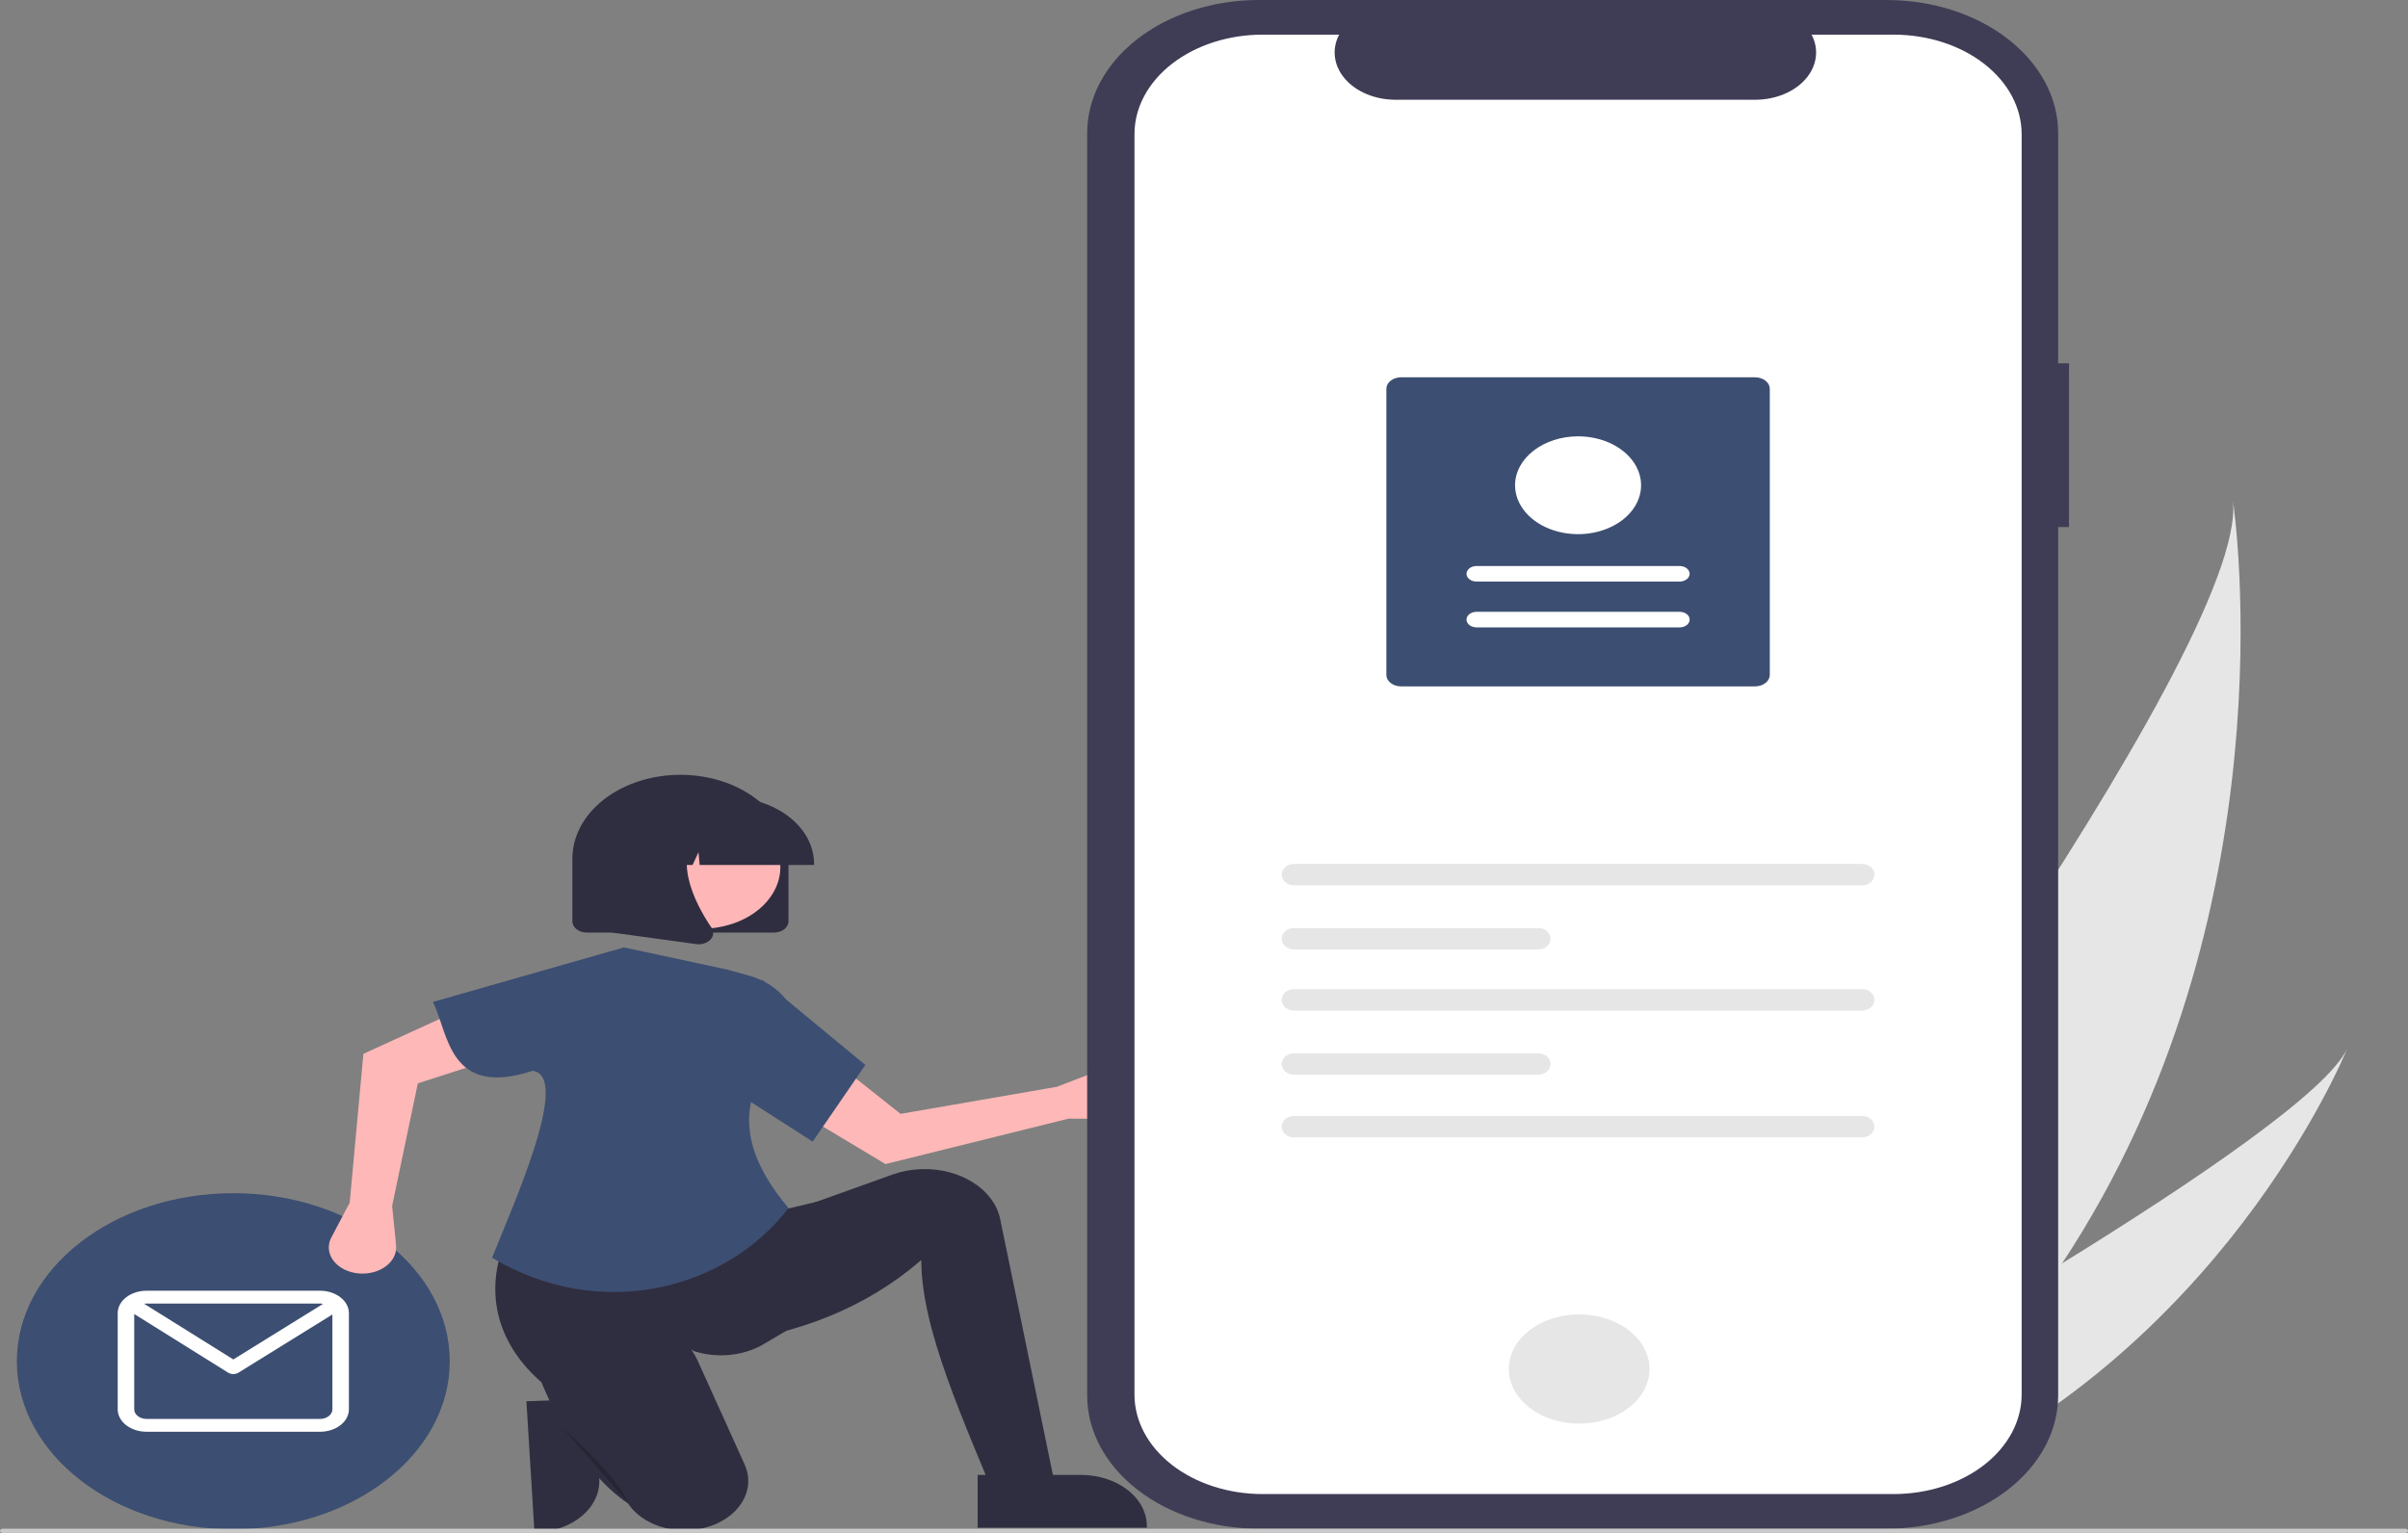 <svg width="223" height="142" viewBox="0 0 223 142" fill="none" xmlns="http://www.w3.org/2000/svg">
<rect x="0" y="0" width="223" height="142" fill="#808080" stroke="none"/>
<g clip-path="url(#clip0_27_554)">
<path d="M55.043 129.571L55.496 136.995L55.496 136.996C55.573 138.25 55.004 139.478 53.916 140.407C52.828 141.336 51.308 141.892 49.693 141.951L49.495 141.959L48.752 129.803L55.043 129.571Z" fill="#2F2E41"/>
<path d="M190.971 117.024C186.417 123.925 180.642 130.599 173.334 136.639C173.172 136.775 173.008 136.908 172.843 137.043L155.529 130.678C155.634 130.542 155.751 130.388 155.875 130.22C163.313 120.339 208.209 60.058 206.79 46.405C206.956 47.531 212.277 84.769 190.971 117.024Z" fill="#E6E6E6"/>
<path d="M176.674 137.867C176.432 137.974 176.184 138.079 175.933 138.18L162.945 133.405C163.126 133.305 163.338 133.186 163.581 133.053C167.56 130.835 179.393 124.178 190.971 117.024C203.413 109.336 215.564 101.076 217.369 97.133C217.002 98.037 205.614 125.521 176.674 137.867Z" fill="#E6E6E6"/>
<path d="M21.606 141.662C32.676 141.662 41.651 134.693 41.651 126.096C41.651 117.499 32.676 110.53 21.606 110.53C10.535 110.53 1.561 117.499 1.561 126.096C1.561 134.693 10.535 141.662 21.606 141.662Z" fill="#3C4E71"/>
<path d="M29.635 119.564H13.576C12.867 119.564 12.187 119.784 11.685 120.173C11.183 120.563 10.901 121.091 10.9 121.642V130.55C10.901 131.101 11.183 131.629 11.685 132.019C12.187 132.408 12.867 132.628 13.576 132.628H29.635C30.345 132.628 31.025 132.408 31.527 132.019C32.029 131.629 32.311 131.101 32.312 130.55V121.642C32.311 121.091 32.029 120.563 31.527 120.173C31.025 119.784 30.345 119.564 29.635 119.564ZM29.635 120.751C29.731 120.752 29.826 120.761 29.919 120.78L21.608 125.929L13.345 120.77C13.421 120.758 13.499 120.751 13.576 120.751H29.635ZM29.635 131.44H13.576C13.272 131.44 12.981 131.346 12.766 131.179C12.551 131.012 12.43 130.786 12.43 130.55V121.722L21.127 127.153C21.262 127.237 21.431 127.283 21.604 127.284C21.778 127.284 21.947 127.238 22.083 127.154L30.782 121.765V130.55C30.782 130.786 30.661 131.012 30.446 131.179C30.231 131.346 29.939 131.44 29.635 131.44Z" fill="white"/>
<path d="M98.964 103.622L103.449 103.651C103.903 103.654 104.352 103.58 104.765 103.434C105.179 103.288 105.546 103.074 105.842 102.807C106.137 102.54 106.354 102.226 106.478 101.886C106.601 101.547 106.628 101.191 106.556 100.843C106.478 100.469 106.288 100.114 106.002 99.806C105.715 99.499 105.34 99.249 104.906 99.075C104.472 98.901 103.991 98.808 103.503 98.805C103.015 98.801 102.532 98.887 102.094 99.055L97.864 100.676L83.398 103.181L77.2 98.26L73.64 102.813L82.003 107.831L98.964 103.622Z" fill="#FFB8B8"/>
<path d="M98.123 139.607L92.839 140.396C89.23 131.561 85.319 123.194 85.319 116.722C80.211 121.137 73.877 123.663 66.418 124.456L67.231 114.67L73.328 112.145L82.66 108.8C83.477 108.508 84.358 108.338 85.257 108.302C87.004 108.23 88.723 108.663 90.084 109.517C91.444 110.371 92.35 111.586 92.626 112.927L98.123 139.607Z" fill="#2F2E41"/>
<path d="M72.82 123.272L70.714 124.515C69.808 125.049 68.739 125.391 67.611 125.505C66.483 125.619 65.336 125.502 64.284 125.166C58.252 121.655 53.966 122.69 50.082 127.99C45.423 123.907 44.273 118.01 48.431 111.908L71.499 112.303L76.174 111.198L72.82 123.272Z" fill="#2F2E41"/>
<path d="M65.138 141.558C63.816 141.874 62.393 141.819 61.119 141.402C59.844 140.985 58.799 140.233 58.167 139.278C56.094 137.86 54.345 135.829 52.828 133.361C51.739 131.55 50.805 129.685 50.03 127.78C48.98 125.262 50.735 122.511 54.002 121.758C54.099 121.735 54.198 121.714 54.297 121.694C58.659 120.825 63.138 122.778 64.628 126.078L68.963 135.672C69.219 136.239 69.329 136.839 69.287 137.439C69.244 138.039 69.049 138.626 68.714 139.168C68.379 139.709 67.91 140.194 67.334 140.594C66.758 140.995 66.085 141.304 65.356 141.502C65.284 141.522 65.211 141.541 65.138 141.558Z" fill="#2F2E41"/>
<path opacity="0.2" d="M52.09 132.268C52.09 132.268 57.171 136.687 58.187 139.213L52.09 132.268Z" fill="black"/>
<path d="M32.384 111.412L30.683 114.635C30.511 114.961 30.433 115.313 30.453 115.665C30.474 116.017 30.593 116.361 30.803 116.674C31.013 116.986 31.308 117.26 31.668 117.475C32.027 117.689 32.443 117.841 32.886 117.918C33.362 118.001 33.857 117.997 34.331 117.904C34.805 117.812 35.244 117.634 35.613 117.386C35.983 117.138 36.272 116.826 36.457 116.475C36.643 116.124 36.719 115.744 36.682 115.366L36.315 111.714L38.694 100.353L46.88 97.713L42.759 93.455L33.653 97.62L32.384 111.412Z" fill="#FFB8B8"/>
<path d="M73.023 111.908C67.184 119.526 55.542 122.475 45.572 116.51C47.326 112.035 52.988 99.666 49.33 99.193C41.563 101.723 41.551 95.784 40.099 92.811L57.78 87.761L67.333 89.812L69.291 90.352C70.565 90.703 71.67 91.349 72.458 92.202C73.246 93.056 73.678 94.076 73.696 95.126C69.684 99.628 66.713 104.43 73.023 111.908Z" fill="#3C4E71"/>
<path d="M75.259 105.753L68.247 101.255L70.584 90.759L80.137 98.651L75.259 105.753Z" fill="#3C4E71"/>
<path d="M191.606 33.651H190.603V12.336C190.603 9.064 188.93 5.927 185.951 3.613C182.972 1.3 178.931 0 174.718 0H116.566C112.353 0 108.312 1.3 105.333 3.613C102.354 5.927 100.68 9.064 100.68 12.336V129.272C100.68 132.544 102.354 135.682 105.333 137.995C108.312 140.309 112.353 141.608 116.566 141.608H174.718C178.931 141.608 182.971 140.309 185.95 137.995C188.93 135.682 190.603 132.544 190.603 129.272V48.824H191.605L191.606 33.651Z" fill="#3F3D56"/>
<path d="M175.359 3.209H167.768C168.117 3.874 168.251 4.595 168.156 5.309C168.062 6.023 167.743 6.708 167.228 7.304C166.712 7.9 166.016 8.388 165.2 8.726C164.384 9.063 163.474 9.24 162.549 9.24H129.235C128.311 9.24 127.401 9.063 126.585 8.726C125.769 8.388 125.073 7.9 124.557 7.304C124.042 6.709 123.723 6.024 123.628 5.309C123.534 4.595 123.667 3.874 124.016 3.21H116.926C113.779 3.21 110.762 4.18 108.537 5.908C106.312 7.636 105.062 9.979 105.062 12.423V129.186C105.062 131.63 106.312 133.973 108.537 135.701C110.762 137.428 113.779 138.399 116.926 138.399H175.357C178.503 138.399 181.521 137.428 183.745 135.701C185.97 133.973 187.22 131.63 187.22 129.186V12.422C187.22 9.979 185.97 7.635 183.745 5.908C181.521 4.18 178.503 3.209 175.357 3.209L175.359 3.209Z" fill="white"/>
<path d="M146.243 131.874C149.84 131.874 152.757 129.609 152.757 126.815C152.757 124.021 149.84 121.756 146.243 121.756C142.645 121.756 139.728 124.021 139.728 126.815C139.728 129.609 142.645 131.874 146.243 131.874Z" fill="#E6E6E6"/>
<path d="M119.814 80.029C119.198 80.029 118.697 80.473 118.697 81.019C118.697 81.565 119.198 82.009 119.814 82.009H172.468C173.084 82.009 173.585 81.565 173.585 81.019C173.585 80.473 173.084 80.029 172.468 80.029H119.814Z" fill="#E6E6E6"/>
<path d="M119.814 103.379C119.198 103.379 118.697 103.823 118.697 104.369C118.697 104.914 119.198 105.359 119.814 105.359H172.468C173.084 105.359 173.585 104.914 173.585 104.369C173.585 103.823 173.084 103.379 172.468 103.379H119.814Z" fill="#E6E6E6"/>
<path d="M119.814 85.969C119.198 85.969 118.697 86.413 118.697 86.959C118.697 87.505 119.198 87.949 119.814 87.949H142.471C143.087 87.949 143.588 87.505 143.588 86.959C143.588 86.413 143.087 85.969 142.471 85.969H119.814Z" fill="#E6E6E6"/>
<path d="M119.814 91.631C119.198 91.631 118.697 92.075 118.697 92.621C118.697 93.167 119.198 93.611 119.814 93.611H172.468C173.084 93.611 173.585 93.167 173.585 92.621C173.585 92.075 173.084 91.631 172.468 91.631H119.814Z" fill="#E6E6E6"/>
<path d="M119.814 97.571C119.198 97.571 118.697 98.015 118.697 98.561C118.697 99.107 119.198 99.551 119.814 99.551H142.471C143.087 99.551 143.588 99.107 143.588 98.561C143.588 98.015 143.087 97.571 142.471 97.571H119.814Z" fill="#E6E6E6"/>
<path d="M129.754 34.951H162.531C162.893 34.952 163.24 35.063 163.496 35.262C163.752 35.461 163.896 35.731 163.897 36.012V62.52C163.896 62.802 163.752 63.071 163.496 63.27C163.24 63.469 162.893 63.581 162.531 63.581H129.754C129.392 63.581 129.045 63.469 128.789 63.27C128.533 63.071 128.389 62.802 128.389 62.52V36.012C128.389 35.731 128.533 35.461 128.789 35.262C129.045 35.063 129.392 34.952 129.754 34.951Z" fill="#3C4E71"/>
<path d="M155.547 58.114C155.669 58.115 155.79 58.096 155.902 58.06C156.015 58.024 156.117 57.971 156.204 57.904C156.29 57.837 156.358 57.758 156.405 57.671C156.452 57.583 156.476 57.489 156.476 57.395C156.476 57.3 156.452 57.206 156.406 57.119C156.359 57.032 156.291 56.952 156.204 56.885C156.118 56.818 156.016 56.765 155.903 56.729C155.79 56.693 155.67 56.674 155.548 56.674H136.738C136.616 56.674 136.496 56.693 136.383 56.729C136.27 56.765 136.168 56.818 136.082 56.885C135.995 56.952 135.927 57.031 135.88 57.118C135.833 57.206 135.809 57.3 135.809 57.394C135.809 57.489 135.833 57.583 135.88 57.67C135.926 57.757 135.995 57.837 136.081 57.904C136.167 57.971 136.27 58.024 136.382 58.06C136.495 58.096 136.616 58.115 136.737 58.114H155.547Z" fill="white"/>
<path d="M155.547 53.872C155.793 53.872 156.029 53.796 156.203 53.661C156.376 53.526 156.474 53.343 156.474 53.152C156.474 52.961 156.376 52.778 156.203 52.643C156.029 52.508 155.793 52.432 155.547 52.432H136.738C136.492 52.432 136.257 52.508 136.083 52.643C135.909 52.778 135.811 52.961 135.811 53.152C135.811 53.343 135.908 53.526 136.082 53.661C136.256 53.796 136.491 53.872 136.737 53.872H155.547Z" fill="white"/>
<path d="M146.143 40.418C147.297 40.418 148.425 40.684 149.385 41.182C150.345 41.68 151.093 42.388 151.535 43.216C151.976 44.044 152.092 44.955 151.867 45.834C151.642 46.714 151.086 47.521 150.269 48.155C149.453 48.789 148.413 49.22 147.281 49.395C146.149 49.57 144.976 49.48 143.909 49.137C142.843 48.794 141.931 48.213 141.29 47.468C140.649 46.723 140.306 45.846 140.306 44.95C140.308 43.748 140.924 42.596 142.018 41.747C143.112 40.897 144.595 40.419 146.143 40.418Z" fill="white"/>
<path d="M71.677 86.386H54.35C53.994 86.386 53.652 86.276 53.4 86.08C53.148 85.885 53.007 85.619 53.006 85.343V79.543C53.006 77.482 54.06 75.505 55.937 74.048C57.814 72.59 60.359 71.772 63.014 71.772C65.668 71.772 68.213 72.59 70.09 74.048C71.967 75.505 73.021 77.482 73.021 79.543V85.343C73.021 85.619 72.879 85.885 72.627 86.08C72.375 86.276 72.033 86.386 71.677 86.386Z" fill="#2F2E41"/>
<path d="M71.365 83.072C73.308 80.311 72.001 76.849 68.446 75.34C64.89 73.831 60.432 74.845 58.489 77.606C56.545 80.368 57.852 83.829 61.407 85.339C64.963 86.848 69.421 85.834 71.365 83.072Z" fill="#FFB6B6"/>
<path d="M75.388 80.123H64.794L64.685 78.942L64.142 80.123H62.511L62.295 77.782L61.219 80.123H58.062V80.007C58.065 78.377 58.899 76.814 60.383 75.662C61.867 74.51 63.88 73.861 65.978 73.859H67.472C69.571 73.861 71.583 74.51 73.067 75.662C74.551 76.814 75.386 78.377 75.388 80.007V80.123Z" fill="#2F2E41"/>
<path d="M64.707 87.469C64.627 87.469 64.548 87.464 64.469 87.453L56.711 86.39V76.433H65.251L65.04 76.625C62.098 79.289 64.314 83.609 65.897 85.947C66.014 86.118 66.066 86.311 66.047 86.504C66.029 86.698 65.94 86.883 65.792 87.039C65.668 87.172 65.505 87.28 65.316 87.355C65.128 87.43 64.919 87.469 64.707 87.469Z" fill="#2F2E41"/>
<path d="M90.536 136.627L100.108 136.627H100.108C101.726 136.627 103.277 137.126 104.421 138.014C105.565 138.903 106.208 140.107 106.208 141.364V141.518L90.537 141.518L90.536 136.627Z" fill="#2F2E41"/>
<path d="M222.749 142H0.251C0.184 142 0.12 141.98 0.073 141.943C0.026 141.907 0 141.857 0 141.805C0 141.754 0.026 141.704 0.073 141.668C0.12 141.631 0.184 141.611 0.251 141.611H222.749C222.816 141.611 222.88 141.631 222.927 141.668C222.974 141.704 223 141.754 223 141.805C223 141.857 222.974 141.907 222.927 141.943C222.88 141.98 222.816 142 222.749 142Z" fill="#CACACA"/>
</g>
<defs>
<clipPath id="clip0_27_554">
<rect width="223" height="142" fill="white"/>
</clipPath>
</defs>
</svg>
